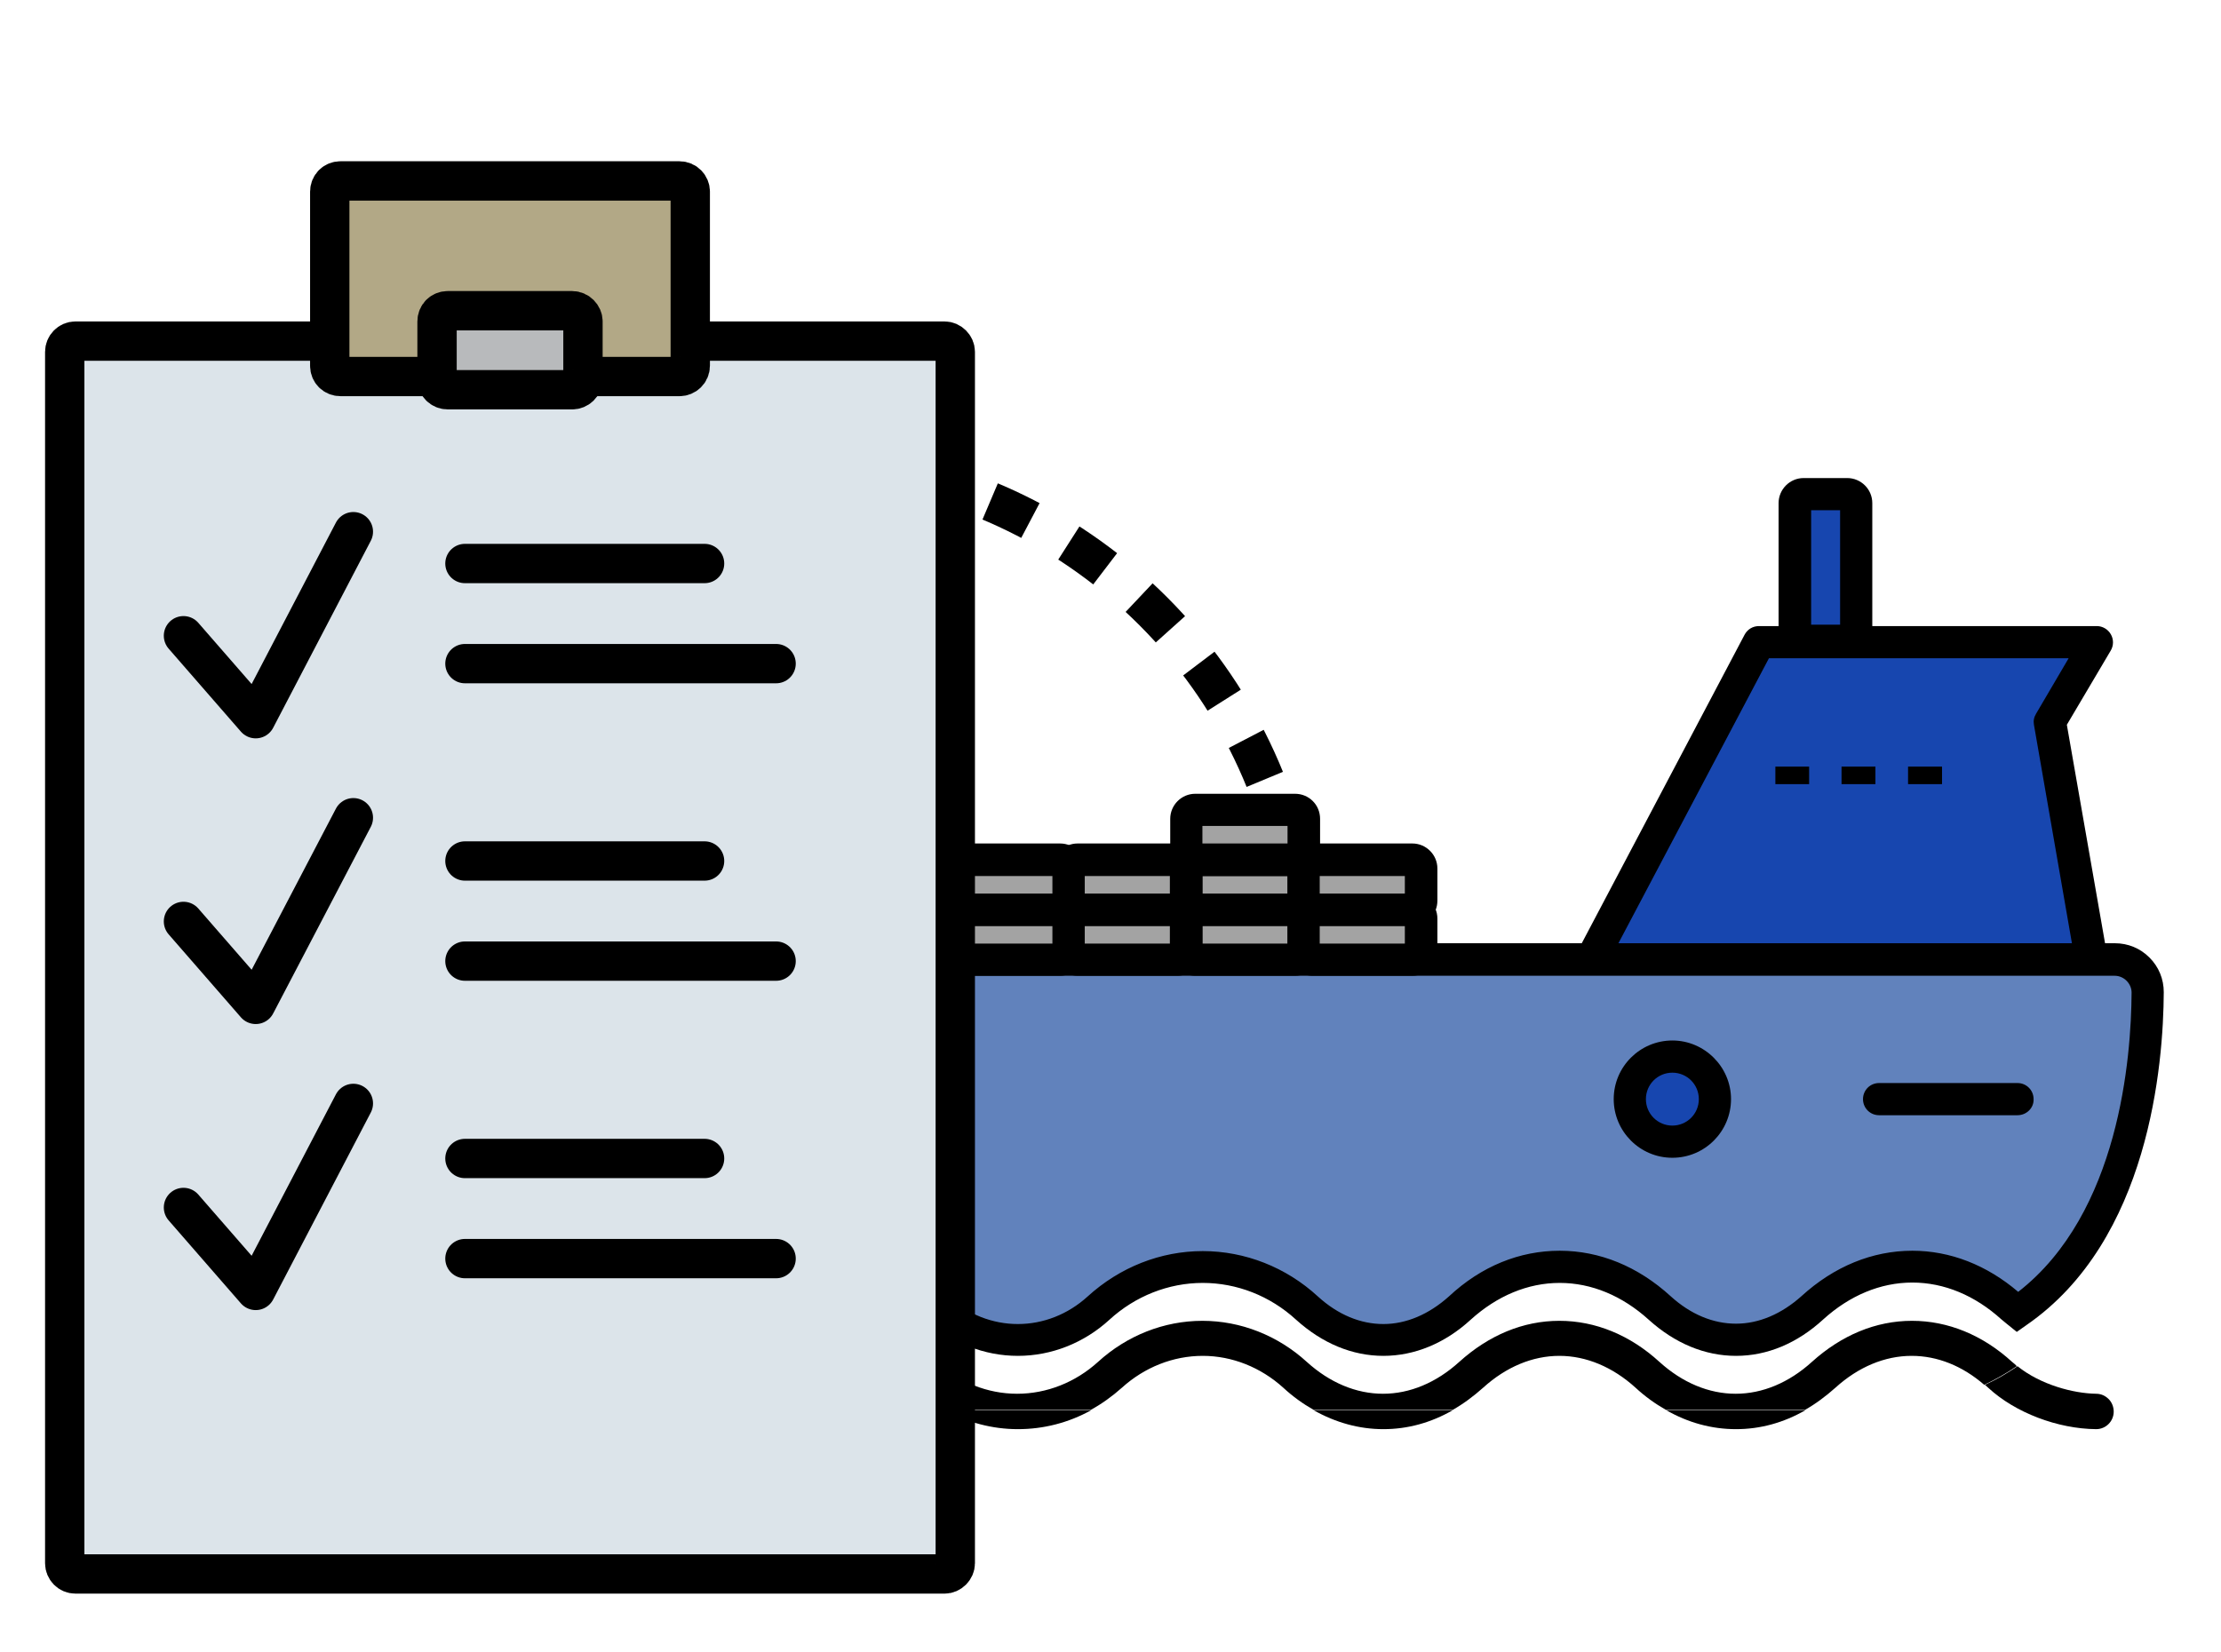 <?xml version="1.0" encoding="utf-8"?>
<!-- Generator: Adobe Illustrator 21.0.0, SVG Export Plug-In . SVG Version: 6.00 Build 0)  -->
<svg version="1.1" id="Capa_1" xmlns="http://www.w3.org/2000/svg" xmlns:xlink="http://www.w3.org/1999/xlink" x="0px" y="0px"
	 viewBox="0 0 621 462" style="enable-background:new 0 0 621 462;" xml:space="preserve">
<style type="text/css">
	.st0{fill:none;stroke:#000000;stroke-width:11;stroke-miterlimit:10;}
	.st1{fill:none;stroke:#000000;stroke-width:11;stroke-miterlimit:10;stroke-dasharray:12.458,12.458;}
	.st2{fill:#1746AF;}
	.st3{fill:#6182BC;}
	.st4{fill:#A3A3A3;}
	.st5{fill:#FFFFFF;}
	.st6{fill:#DCE4EA;stroke:#000000;stroke-width:11;stroke-miterlimit:10;}
	.st7{fill:#B2A886;stroke:#000000;stroke-width:11;stroke-miterlimit:10;}
	.st8{fill:none;stroke:#000000;stroke-width:11;stroke-linecap:round;stroke-linejoin:round;stroke-miterlimit:10;}
	.st9{fill:#B8BABC;stroke:#000000;stroke-width:11;stroke-miterlimit:10;}
</style>
<g>
	<g>
		<path class="st0" d="M210.1,129.7c2-0.2,4-0.3,6-0.4"/>
		<path class="st1" d="M228.5,129.3c66.5,3.1,122.5,52.4,133.6,118.6"/>
		<path class="st0" d="M363.1,254.1c0.2,2,0.4,4,0.6,6"/>
	</g>
</g>
<g>
	<g>
		<polygon class="st2" points="445,268.4 491.9,179.7 586.3,179.7 573.2,201.9 586.3,277.4 451.6,277.4 		"/>
		<path d="M586.3,281.9H451.6c-1.4,0-2.8-0.7-3.7-1.9l-6.6-9c-1-1.4-1.1-3.2-0.3-4.8l46.8-88.7c0.8-1.5,2.3-2.4,4-2.4h94.5
			c1.6,0,3.1,0.9,3.9,2.3c0.8,1.4,0.8,3.1,0,4.5l-12.3,20.8l12.9,73.8c0.2,1.3-0.1,2.7-1,3.7C588.9,281.3,587.6,281.9,586.3,281.9z
			 M453.9,272.9h127l-12.2-70.2c-0.2-1.1,0-2.1,0.6-3.1l9.1-15.5h-83.8L450.3,268L453.9,272.9z"/>
	</g>
	<g>
		<g>
			<path class="st3" d="M262,365.8c6.3,5.7,14.3,8.9,22.6,8.9s16.2-3.2,22.6-8.9c8.1-7.4,18.5-11.5,29.2-11.5
				c10.7,0,21.1,4.1,29.2,11.5c6.4,5.8,13.8,8.9,21.3,8.9c7.5,0,14.9-3.1,21.3-8.9c8.2-7.5,17.9-11.5,28-11.5c10.1,0,19.7,4,28,11.5
				c6.4,5.8,13.8,8.9,21.3,8.9c7.5,0,14.9-3.1,21.3-8.9c8.2-7.5,17.9-11.5,28-11.5s19.7,4,28,11.5c0.5,0.4,0.9,0.8,1.4,1.2
				c32.5-22.4,36.4-69.5,36.4-89.4c0-5.1-4.1-9.2-9.2-9.2h-381c-3.2,0-6.1-1.6-7.8-4.3l-3.3-5.3c-1.7-2.7-4.6-4.3-7.8-4.3h0
				c-5.1,0-9.2,4.1-9.2,9.2v70.8c0,2.4,1,4.8,2.7,6.5l23.2,23.2c7.8-6.4,16.7-9.8,26-9.8C244.1,354.3,253.8,358.3,262,365.8z"/>
			<path d="M485.4,379.2c-8.7,0-17.1-3.5-24.4-10.1c-7.4-6.7-16-10.3-24.9-10.3c-8.9,0-17.5,3.6-24.9,10.3
				c-7.2,6.6-15.7,10.1-24.4,10.1c-8.7,0-17.1-3.5-24.4-10.1c-7.3-6.7-16.6-10.3-26.1-10.3c-9.6,0-18.9,3.7-26.1,10.3
				c-7.1,6.5-16.2,10.1-25.6,10.1c-9.4,0-18.5-3.6-25.6-10.1l0,0c-7.4-6.7-16-10.3-24.9-10.3c-8.2,0-16.2,3-23.1,8.8l-3.2,2.6
				l-26.1-26.1c-2.6-2.6-4-6-4-9.7v-70.8c0-7.6,6.1-13.7,13.7-13.7c4.8,0,9.1,2.4,11.6,6.4l3.3,5.3c0.9,1.4,2.3,2.2,4,2.2h381
				c3.7,0,7.1,1.4,9.7,4c2.6,2.6,4,6,4,9.7c-0.1,20.1-4,69.4-38.4,93.1l-2.7,1.9l-2.6-2.1c-0.6-0.5-1.2-1-1.7-1.4
				c-7.4-6.7-16-10.3-24.9-10.3c-8.9,0-17.5,3.6-24.9,10.3C502.5,375.7,494.1,379.2,485.4,379.2z M436.1,349.8
				c11.2,0,21.9,4.4,31,12.7c5.6,5.1,11.9,7.7,18.3,7.7c6.4,0,12.7-2.7,18.3-7.7c9.1-8.3,19.8-12.7,31-12.7c10.6,0,20.8,4,29.6,11.5
				c28.3-22,31.6-65.6,31.7-83.7c0-1.2-0.5-2.4-1.4-3.3c-0.9-0.9-2.1-1.4-3.3-1.4h-381c-4.8,0-9.1-2.4-11.6-6.4l-3.3-5.3
				c-0.9-1.4-2.3-2.2-4-2.2c-2.6,0-4.7,2.1-4.7,4.7v70.8c0,1.2,0.5,2.4,1.4,3.3l20.4,20.4c7.8-5.5,16.6-8.3,25.6-8.3
				c11.2,0,21.9,4.4,31,12.7c5.5,5,12.4,7.7,19.5,7.7c7.1,0,14-2.7,19.5-7.7c9-8.2,20.4-12.7,32.2-12.7c11.8,0,23.3,4.5,32.2,12.7
				c5.6,5.1,11.9,7.7,18.3,7.7c6.4,0,12.7-2.7,18.3-7.7C414.2,354.1,424.9,349.8,436.1,349.8z"/>
		</g>
		<g>
			<path d="M386.8,399.7c6.8,0,13.3-1.8,19.4-5.3h-38.9C373.5,397.9,380.1,399.7,386.8,399.7z"/>
		</g>
		<g>
			<path d="M284.6,399.7c7.2,0,14.2-1.8,20.5-5.3h-40.9C270.4,397.8,277.4,399.7,284.6,399.7z"/>
		</g>
		<g>
			<path d="M485.4,399.7c6.8,0,13.3-1.8,19.4-5.3h-38.9C472,397.9,478.6,399.7,485.4,399.7z"/>
		</g>
		<g>
			<path d="M586.1,389.8c-6.4-0.1-15.5-2.5-22-7.7c-2.8,1.9-5.8,3.7-9.1,5.2c0.3,0.3,0.7,0.6,1,0.9c7.5,6.9,19.3,11.4,30.1,11.5
				c2.7,0,4.9-2.2,4.9-4.9c0-1.3-0.5-2.6-1.4-3.5C588.6,390.3,587.4,389.8,586.1,389.8z"/>
		</g>
		<g>
			<path d="M206.1,380.9c-7.2,6.6-17.3,8.9-23.8,8.9l-0.4,0c-2.7,0-4.9,2.2-4.9,4.9c0,1.3,0.5,2.6,1.4,3.5c0.9,0.9,2.1,1.5,3.5,1.5
				l0.5,0c10.8,0,22.7-4.5,30.4-11.5c0.8-0.7,1.5-1.3,2.3-2l-7-7C207.4,379.7,206.7,380.3,206.1,380.9z"/>
		</g>
		<g>
			<path d="M562.6,380.9c-8.2-7.5-17.9-11.5-28-11.5s-19.7,4-28,11.5c-6.4,5.8-13.8,8.9-21.3,8.9c-7.5,0-14.9-3.1-21.3-8.9
				c-8.2-7.5-17.9-11.5-28-11.5c-10.1,0-19.7,4-28,11.5c-6.4,5.8-13.8,8.9-21.3,8.9c-7.5,0-14.9-3.1-21.3-8.9
				c-8.1-7.4-18.5-11.5-29.2-11.5c-10.7,0-21.1,4.1-29.2,11.5c-6.3,5.7-14.3,8.9-22.6,8.9s-16.2-3.2-22.6-8.9
				c-8.2-7.5-17.9-11.5-28-11.5c-9.3,0-18.2,3.4-26,9.8l7,7c5.8-4.6,12.3-7,19-7c7.5,0,14.9,3.1,21.3,8.9c2.7,2.4,5.6,4.5,8.7,6.2
				H305c3.1-1.7,6-3.8,8.7-6.2c6.3-5.7,14.3-8.9,22.6-8.9c8.2,0,16.2,3.2,22.5,8.9c2.7,2.5,5.5,4.5,8.5,6.2h38.9
				c3-1.7,5.8-3.8,8.5-6.2c6.4-5.8,13.8-8.9,21.3-8.9c7.5,0,14.9,3.1,21.3,8.9c2.7,2.5,5.5,4.5,8.5,6.2h38.9c3-1.7,5.8-3.8,8.5-6.2
				c6.4-5.8,13.8-8.9,21.3-8.9c7.2,0,14.2,2.8,20.3,8.1c3.2-1.5,6.3-3.3,9.1-5.2C563.6,381.7,563.1,381.3,562.6,380.9z"/>
		</g>
	</g>
	<g>
		<circle class="st2" cx="467.6" cy="307.4" r="11.9"/>
		<path d="M467.6,323.8c-9.1,0-16.4-7.4-16.4-16.4c0-9.1,7.4-16.4,16.4-16.4s16.4,7.4,16.4,16.4C484,316.4,476.7,323.8,467.6,323.8z
			 M467.6,300c-4.1,0-7.4,3.3-7.4,7.4c0,4.1,3.3,7.4,7.4,7.4s7.4-3.3,7.4-7.4C475,303.3,471.7,300,467.6,300z"/>
	</g>
	<g>
		<circle class="st2" cx="248.3" cy="307.4" r="11.9"/>
		<path d="M248.3,323.8c-9.1,0-16.4-7.4-16.4-16.4c0-9.1,7.4-16.4,16.4-16.4s16.4,7.4,16.4,16.4
			C264.7,316.4,257.4,323.8,248.3,323.8z M248.3,300c-4.1,0-7.4,3.3-7.4,7.4c0,4.1,3.3,7.4,7.4,7.4s7.4-3.3,7.4-7.4
			C255.7,303.3,252.4,300,248.3,300z"/>
	</g>
	<g>
		<path class="st4" d="M263.1,268.4h-27c-1.6,0-2.9-1.3-2.9-2.9v-8.1c0-1.6,1.3-2.9,2.9-2.9h27c1.6,0,2.9,1.3,2.9,2.9v8.1
			C266,267.1,264.7,268.4,263.1,268.4z"/>
		<path d="M263.5,272.9h-27.9c-3.8,0-7-3.1-7-7v-9c0-3.8,3.1-7,7-7h27.9c3.8,0,7,3.1,7,7v9C270.5,269.8,267.3,272.9,263.5,272.9z
			 M237.6,263.9h23.8v-4.9h-23.8V263.9z"/>
	</g>
	<g>
		<path class="st4" d="M263.1,254.4h-27c-1.6,0-2.9-1.3-2.9-2.9v-8.1c0-1.6,1.3-2.9,2.9-2.9h27c1.6,0,2.9,1.3,2.9,2.9v8.1
			C266,253.1,264.7,254.4,263.1,254.4z"/>
		<path d="M263.5,258.9h-27.9c-3.8,0-7-3.1-7-7v-9c0-3.8,3.1-7,7-7h27.9c3.8,0,7,3.1,7,7v9C270.5,255.8,267.3,258.9,263.5,258.9z
			 M237.6,249.9h23.8V245h-23.8V249.9z"/>
	</g>
	<g>
		<path class="st4" d="M263.1,240.4h-27c-1.6,0-2.9-1.3-2.9-2.9v-8.1c0-1.6,1.3-2.9,2.9-2.9h27c1.6,0,2.9,1.3,2.9,2.9v8.1
			C266,239.1,264.7,240.4,263.1,240.4z"/>
		<path d="M263.5,245h-27.9c-3.8,0-7-3.1-7-7v-9c0-3.8,3.1-7,7-7h27.9c3.8,0,7,3.1,7,7v9C270.5,241.8,267.3,245,263.5,245z
			 M237.6,235.9h23.8V231h-23.8V235.9z"/>
	</g>
	<g>
		<path class="st4" d="M361.6,268.4h-27c-1.6,0-2.9-1.3-2.9-2.9v-8.1c0-1.6,1.3-2.9,2.9-2.9h27c1.6,0,2.9,1.3,2.9,2.9v8.1
			C364.5,267.1,363.2,268.4,361.6,268.4z"/>
		<path d="M362.1,272.9h-27.9c-3.9,0-7-3.1-7-7v-9c0-3.8,3.1-7,7-7h27.9c3.9,0,7,3.1,7,7v9C369,269.8,365.9,272.9,362.1,272.9z
			 M336.2,263.9H360v-4.9h-23.8V263.9z"/>
	</g>
	<g>
		<path class="st4" d="M361.6,254.4h-27c-1.6,0-2.9-1.3-2.9-2.9v-8.1c0-1.6,1.3-2.9,2.9-2.9h27c1.6,0,2.9,1.3,2.9,2.9v8.1
			C364.5,253.1,363.2,254.4,361.6,254.4z"/>
		<path d="M362.1,258.9h-27.9c-3.9,0-7-3.1-7-7v-9c0-3.8,3.1-7,7-7h27.9c3.9,0,7,3.1,7,7v9C369,255.8,365.9,258.9,362.1,258.9z
			 M336.2,249.9H360V245h-23.8V249.9z"/>
	</g>
	<g>
		<path class="st4" d="M361.6,240.4h-27c-1.6,0-2.9-1.3-2.9-2.9v-8.1c0-1.6,1.3-2.9,2.9-2.9h27c1.6,0,2.9,1.3,2.9,2.9v8.1
			C364.5,239.1,363.2,240.4,361.6,240.4z"/>
		<path d="M362.1,245h-27.9c-3.9,0-7-3.1-7-7v-9c0-3.8,3.1-7,7-7h27.9c3.9,0,7,3.1,7,7v9C369,241.8,365.9,245,362.1,245z
			 M336.2,235.9H360V231h-23.8V235.9z"/>
	</g>
	<g>
		<path class="st4" d="M295.9,268.4h-27c-1.6,0-2.9-1.3-2.9-2.9v-8.1c0-1.6,1.3-2.9,2.9-2.9h27c1.6,0,2.9,1.3,2.9,2.9v8.1
			C298.8,267.1,297.5,268.4,295.9,268.4z"/>
		<path d="M296.4,272.9h-27.9c-3.9,0-7-3.1-7-7v-9c0-3.8,3.1-7,7-7h27.9c3.9,0,7,3.1,7,7v9C303.3,269.8,300.2,272.9,296.4,272.9z
			 M270.5,263.9h23.8v-4.9h-23.8V263.9z"/>
	</g>
	<g>
		<path class="st4" d="M295.9,254.4h-27c-1.6,0-2.9-1.3-2.9-2.9v-8.1c0-1.6,1.3-2.9,2.9-2.9h27c1.6,0,2.9,1.3,2.9,2.9v8.1
			C298.8,253.1,297.5,254.4,295.9,254.4z"/>
		<path d="M296.4,258.9h-27.9c-3.9,0-7-3.1-7-7v-9c0-3.8,3.1-7,7-7h27.9c3.9,0,7,3.1,7,7v9C303.3,255.8,300.2,258.9,296.4,258.9z
			 M270.5,249.9h23.8V245h-23.8V249.9z"/>
	</g>
	<g>
		<path class="st4" d="M328.8,268.4h-27c-1.6,0-2.9-1.3-2.9-2.9v-8.1c0-1.6,1.3-2.9,2.9-2.9h27c1.6,0,2.9,1.3,2.9,2.9v8.1
			C331.7,267.1,330.4,268.4,328.8,268.4z"/>
		<path d="M329.2,272.9h-27.9c-3.8,0-7-3.1-7-7v-9c0-3.8,3.1-7,7-7h27.9c3.8,0,7,3.1,7,7v9C336.2,269.8,333.1,272.9,329.2,272.9z
			 M303.3,263.9h23.8v-4.9h-23.8V263.9z"/>
	</g>
	<g>
		<path class="st4" d="M328.8,254.4h-27c-1.6,0-2.9-1.3-2.9-2.9v-8.1c0-1.6,1.3-2.9,2.9-2.9h27c1.6,0,2.9,1.3,2.9,2.9v8.1
			C331.7,253.1,330.4,254.4,328.8,254.4z"/>
		<path d="M329.2,258.9h-27.9c-3.8,0-7-3.1-7-7v-9c0-3.8,3.1-7,7-7h27.9c3.8,0,7,3.1,7,7v9C336.2,255.8,333.1,258.9,329.2,258.9z
			 M303.3,249.9h23.8V245h-23.8V249.9z"/>
	</g>
	<g>
		<path class="st4" d="M394.5,268.4h-27c-1.6,0-2.9-1.3-2.9-2.9v-8.1c0-1.6,1.3-2.9,2.9-2.9h27c1.6,0,2.9,1.3,2.9,2.9v8.1
			C397.4,267.1,396.1,268.4,394.5,268.4z"/>
		<path d="M394.9,272.9H367c-3.9,0-7-3.1-7-7v-9c0-3.8,3.1-7,7-7h27.9c3.8,0,7,3.1,7,7v9C401.9,269.8,398.8,272.9,394.9,272.9z
			 M369,263.9h23.8v-4.9H369V263.9z"/>
	</g>
	<g>
		<path class="st4" d="M394.5,254.4h-27c-1.6,0-2.9-1.3-2.9-2.9v-8.1c0-1.6,1.3-2.9,2.9-2.9h27c1.6,0,2.9,1.3,2.9,2.9v8.1
			C397.4,253.1,396.1,254.4,394.5,254.4z"/>
		<path d="M394.9,258.9H367c-3.9,0-7-3.1-7-7v-9c0-3.8,3.1-7,7-7h27.9c3.8,0,7,3.1,7,7v9C401.9,255.8,398.8,258.9,394.9,258.9z
			 M369,249.9h23.8V245H369V249.9z"/>
	</g>
	<g>
		<path d="M507.5,223.8h-12.7c-1.6,0-2.9-1.3-2.9-2.9v-8.1c0-1.6,1.3-2.9,2.9-2.9h12.7c1.6,0,2.9,1.3,2.9,2.9v8.1
			C510.4,222.5,509.1,223.8,507.5,223.8z"/>
		<path class="st2" d="M507.9,228.3h-13.6c-3.8,0-7-3.1-7-7v-9c0-3.8,3.1-7,7-7h13.6c3.8,0,7,3.1,7,7v9
			C514.9,225.2,511.8,228.3,507.9,228.3z M496.4,219.3h9.5v-4.9h-9.5V219.3z"/>
	</g>
	<g>
		<path d="M526,223.8h-12.7c-1.6,0-2.9-1.3-2.9-2.9v-8.1c0-1.6,1.3-2.9,2.9-2.9H526c1.6,0,2.9,1.3,2.9,2.9v8.1
			C529,222.5,527.6,223.8,526,223.8z"/>
		<path class="st2" d="M526.5,228.3h-13.6c-3.8,0-7-3.1-7-7v-9c0-3.8,3.1-7,7-7h13.6c3.8,0,7,3.1,7,7v9
			C533.5,225.2,530.3,228.3,526.5,228.3z M514.9,219.3h9.5v-4.9h-9.5V219.3z"/>
	</g>
	<g>
		<path d="M544.6,223.8h-12.7c-1.6,0-2.9-1.3-2.9-2.9v-8.1c0-1.6,1.3-2.9,2.9-2.9h12.7c1.6,0,2.9,1.3,2.9,2.9v8.1
			C547.5,222.5,546.2,223.8,544.6,223.8z"/>
		<path class="st2" d="M545,228.3h-13.6c-3.8,0-7-3.1-7-7v-9c0-3.8,3.1-7,7-7H545c3.8,0,7,3.1,7,7v9
			C552,225.2,548.9,228.3,545,228.3z M533.5,219.3h9.5v-4.9h-9.5V219.3z"/>
	</g>
	<g>
		<line class="st5" x1="525.4" y1="307.4" x2="564.1" y2="307.4"/>
		<path d="M564.1,311.9h-38.7c-2.5,0-4.5-2-4.5-4.5c0-2.5,2-4.5,4.5-4.5h38.7c2.5,0,4.5,2,4.5,4.5
			C568.7,309.9,566.6,311.9,564.1,311.9z"/>
	</g>
	<g>
		<path class="st2" d="M516,179.2h-11.1c-1.7,0-3-1.4-3-3v-35.1c0-1.7,1.3-3,3-3H516c1.6,0,3,1.3,3,3v35.1
			C519,177.9,517.6,179.2,516,179.2z"/>
		<path d="M516.5,183.8h-12.2c-3.8,0-7-3.1-7-7v-36.1c0-3.8,3.1-7,7-7h12.2c3.8,0,7,3.1,7,7v36.1
			C523.5,180.6,520.3,183.8,516.5,183.8z M506.4,174.7h8.1v-32h-8.1V174.7z"/>
	</g>
</g>
<path class="st6" d="M264.1,440.2h-243c-1.7,0-3-1.4-3-3V98.4c0-1.6,1.3-3,3-3h243c1.6,0,3,1.4,3,3v338.8
	C267.1,438.8,265.7,440.2,264.1,440.2z"/>
<path class="st7" d="M190,50.6H95.2c-1.7,0-3,1.3-3,3v48.7c0,1.7,1.3,3,3,3H190c1.6,0,3-1.3,3-3V53.6C193,52,191.7,50.6,190,50.6z"
	/>
<polyline class="st8" points="51.3,177.8 71.5,201 98.8,148.7 "/>
<polyline class="st8" points="51.3,257.7 71.5,280.9 98.8,228.7 "/>
<polyline class="st8" points="51.3,337.7 71.5,360.9 98.8,308.6 "/>
<line class="st8" x1="130" y1="324" x2="197" y2="324"/>
<line class="st8" x1="130" y1="352" x2="217" y2="352"/>
<line class="st8" x1="130" y1="240.8" x2="197" y2="240.8"/>
<line class="st8" x1="130" y1="268.8" x2="217" y2="268.8"/>
<line class="st8" x1="130" y1="157.6" x2="197" y2="157.6"/>
<line class="st8" x1="130" y1="185.6" x2="217" y2="185.6"/>
<path class="st9" d="M160,86.9h-34.8c-1.7,0-3,1.3-3,3v16.1c0,1.7,1.3,3,3,3H160c1.6,0,3-1.3,3-3V89.9C163,88.3,161.6,86.9,160,86.9
	z"/>
</svg>
